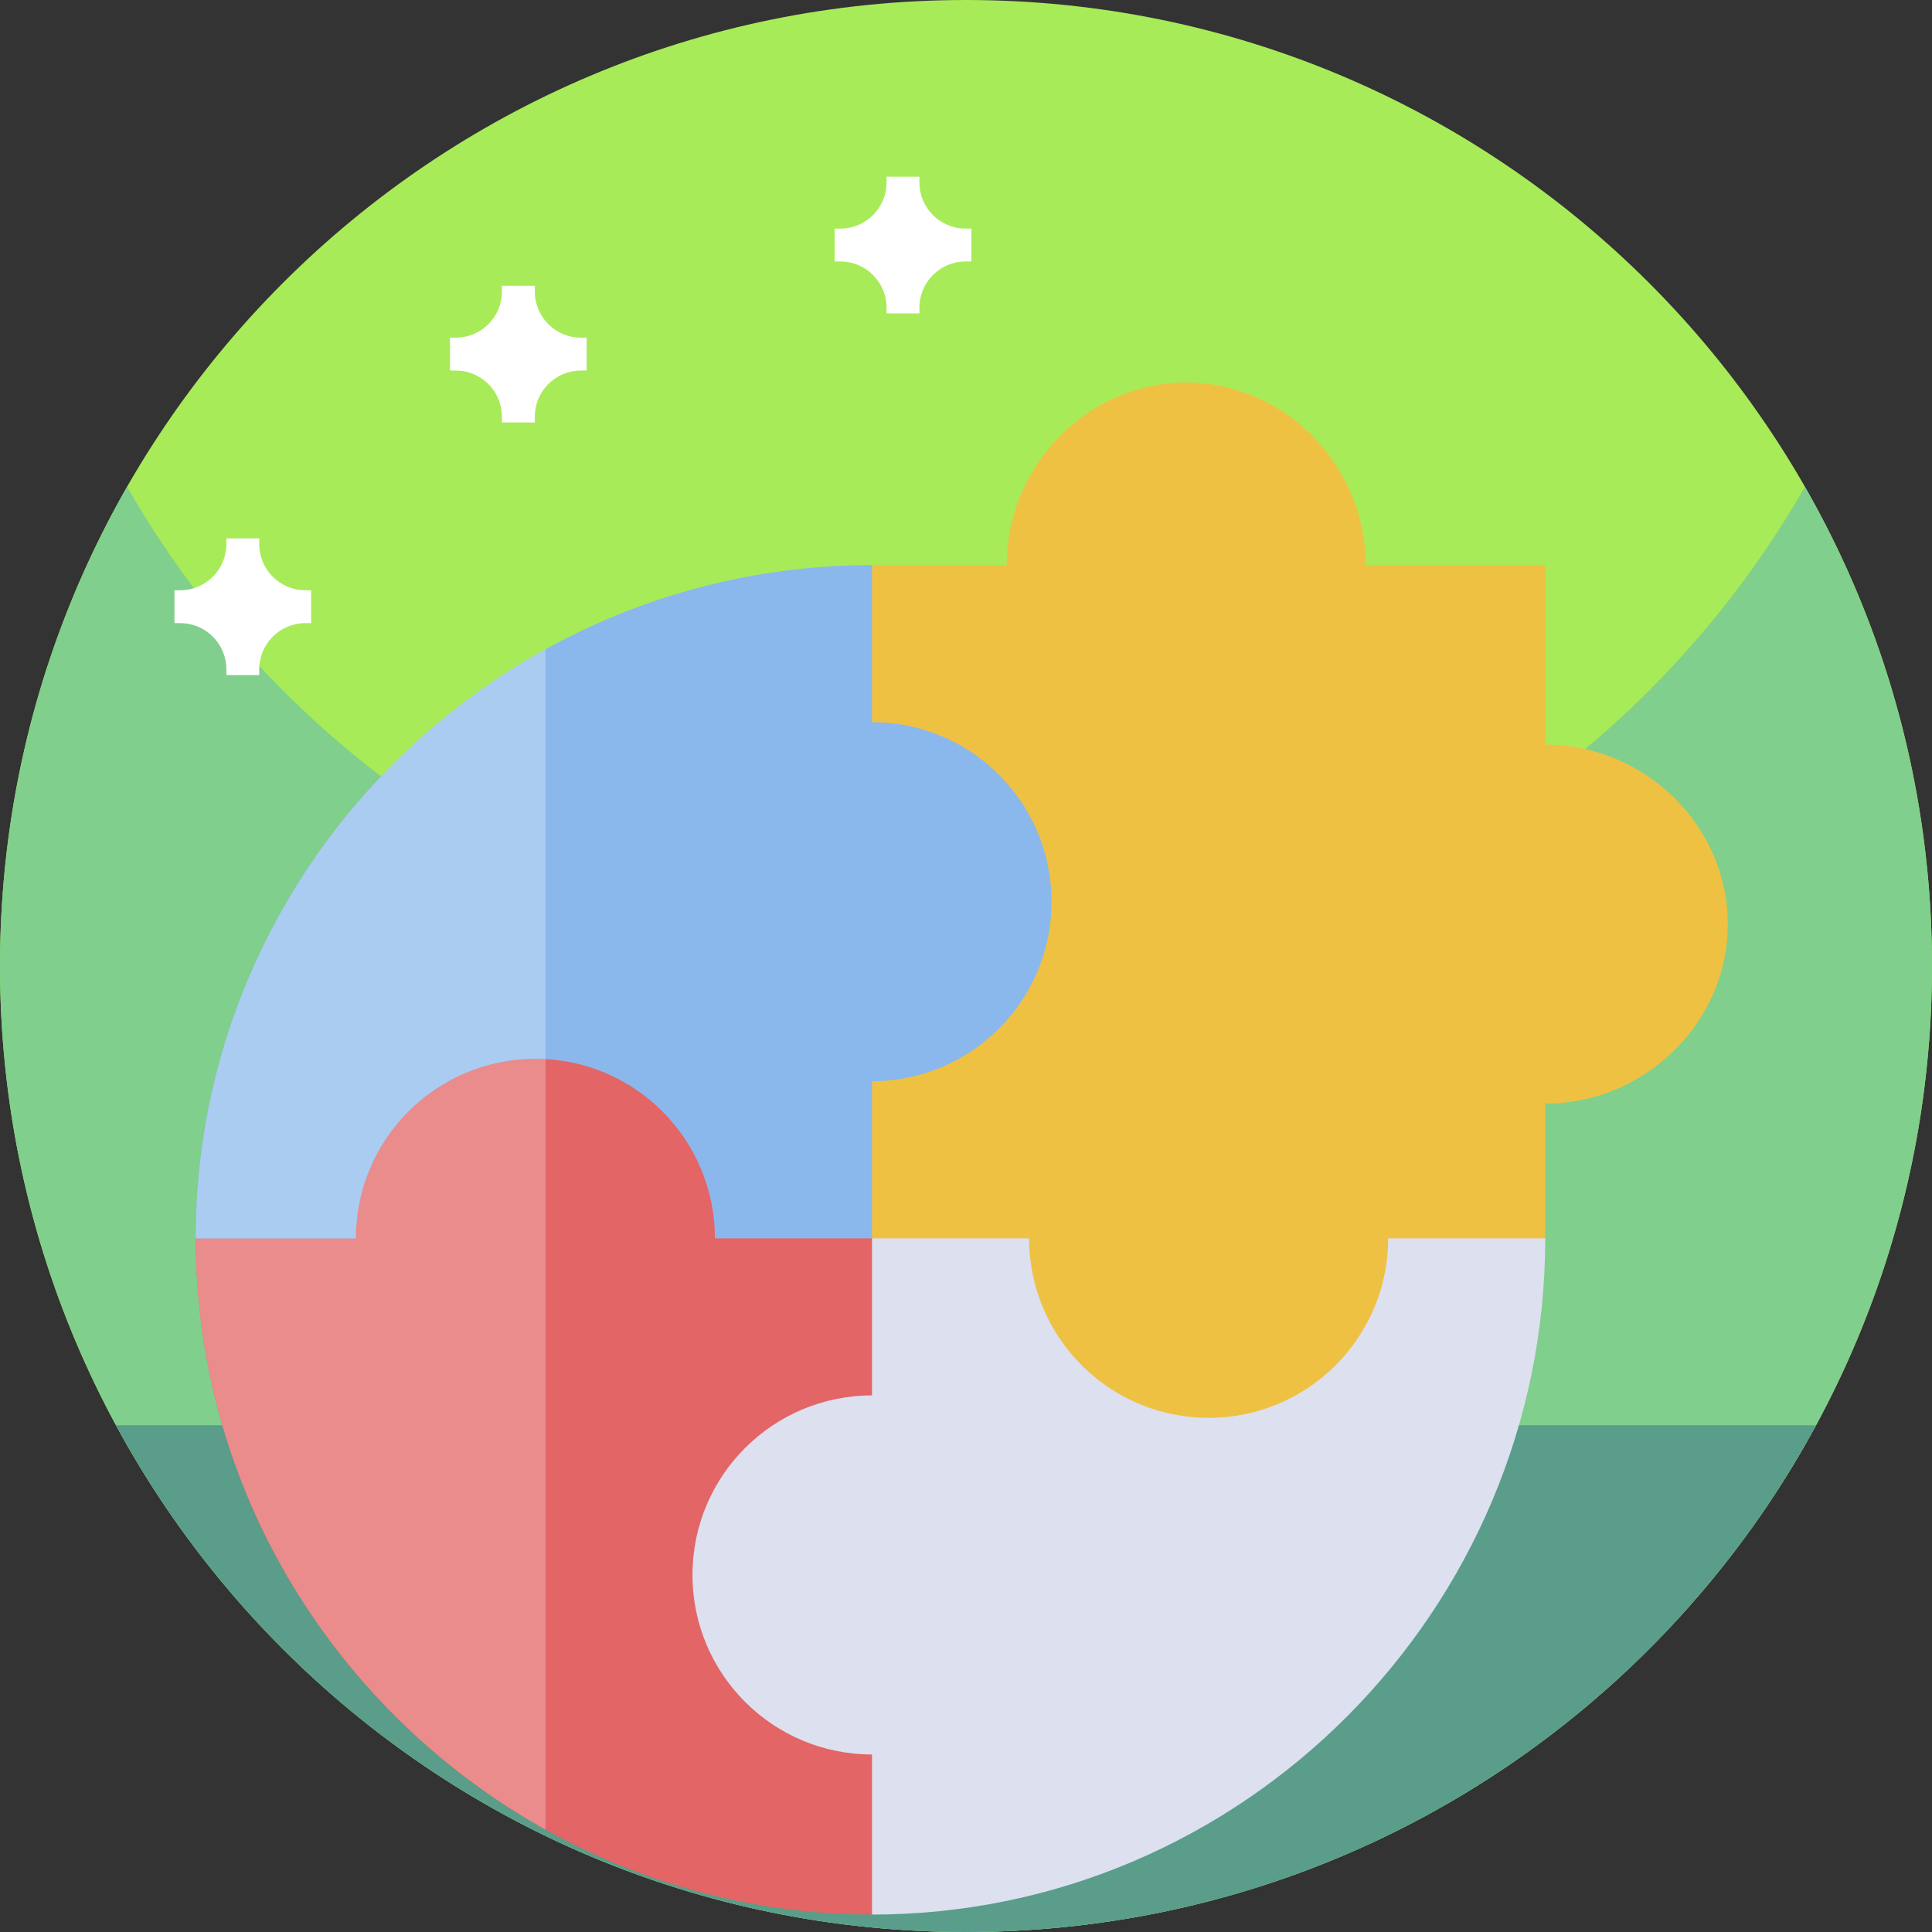 <svg id="Capa_1" enable-background="new 0 0 512 512" height="512" viewBox="0 0 512 512" width="512" xmlns="http://www.w3.org/2000/svg"><rect x="0" y="0" width="512" height="512" fill="#333333" stroke="none"/><g><g><path d="m512 256c0 141.387-114.613 256-256 256s-256-114.613-256-256 114.613-256 256-256 256 114.613 256 256z" fill="#a8eb58"/><path d="m512 256c0 26.051-3.891 51.191-11.129 74.871-5.031 16.469-11.672 32.231-19.75 47.109-8.25 15.2-18 29.461-29.051 42.61-.582.691-1.16 1.379-1.75 2.058-46.941 54.704-116.59 89.352-194.32 89.352s-147.379-34.648-194.309-89.352c-.589-.687-1.179-1.378-1.75-2.07-11.062-13.137-20.812-27.398-29.05-42.598-3.289-6.031-6.332-12.21-9.121-18.531-14-31.629-21.77-66.629-21.77-103.449 0-46.219 12.25-89.57 33.68-127 44.121 77.07 127.16 129 222.32 129s178.211-51.93 222.32-129c21.43 37.43 33.68 80.781 33.68 127z" fill="#80cf8c"/><path d="m481.262 377.699c-7.16 13.223-15.434 25.742-24.723 37.43-8.437 10.633-17.719 20.57-27.719 29.723-45.539 41.699-106.211 67.148-172.82 67.148s-127.281-25.449-172.82-67.148c-10-9.153-19.282-19.09-27.719-29.723-9.289-11.688-17.563-24.207-24.723-37.43z" fill="#599d8a"/></g><g><path d="m231.092 507.378 11.895-27.712v-135.973l-11.895-15.526-15.4-59.473h-138.603l-25.208 59.473c0 98.386 80.825 179.211 179.211 179.211z" fill="#e36565"/><path d="m144.568 268.695h-67.479l-25.208 59.473c0 67.086 37.586 125.997 92.688 156.697v-216.17z" fill="#ea8c8b"/><path d="m231.092 328.167v41.631c-26.276 0-47.578 21.302-47.578 47.578s21.302 47.578 47.578 47.578v42.424c98.385 0 178.418-80.826 178.418-179.211l-22.161-11.895h-124.705z" fill="#dce0ef"/><path d="m409.51 197.327v-47.578h-47.578c0-26.24-21.338-48.371-47.578-48.371s-47.578 22.131-47.578 48.371h-35.684l-11.895 20.408v135.973l11.895 22.036h41.631c0 26.276 21.302 47.578 47.578 47.578s47.578-21.302 47.578-47.578h41.631v-35.684c26.24 0 48.371-21.338 48.371-47.578s-22.131-47.577-48.371-47.577z" fill="#efc142"/><path d="m231.092 191.38v-41.631c-98.385 0-179.211 80.033-179.211 178.418h42.424c0-26.276 21.302-47.578 47.578-47.578s47.578 21.302 47.578 47.578h41.631v-41.631c26.276 0 47.578-21.302 47.578-47.578s-21.302-47.578-47.578-47.578z" fill="#8ab8ec"/><path d="m144.568 172.073c-55.102 30.465-92.688 89.008-92.688 156.094h42.424c0-26.276 21.302-47.578 47.578-47.578.902 0 1.796.03 2.686.08z" fill="#abccf1"/></g><g fill="#fff"><path d="m82.454 156.423h-1.524c-6.754 0-12.226-5.477-12.226-12.227v-1.523h-8.715v1.523c0 6.75-5.477 12.227-12.227 12.227h-1.527v8.715h1.527c6.75 0 12.227 5.472 12.227 12.226v1.528h8.715v-1.528c0-6.754 5.472-12.226 12.226-12.226h1.524z"/><path d="m155.478 89.485h-1.524c-6.754 0-12.226-5.477-12.226-12.227v-1.523h-8.715v1.523c0 6.75-5.477 12.227-12.227 12.227h-1.527v8.715h1.527c6.75 0 12.227 5.472 12.227 12.226v1.528h8.715v-1.528c0-6.754 5.472-12.226 12.226-12.226h1.524z"/><path d="m257.407 60.579h-1.524c-6.754 0-12.226-5.477-12.226-12.227v-1.523h-8.715v1.523c0 6.75-5.477 12.227-12.227 12.227h-1.527v8.715h1.527c6.75 0 12.227 5.472 12.227 12.226v1.528h8.715v-1.528c0-6.754 5.472-12.226 12.226-12.226h1.524z"/></g></g></svg>